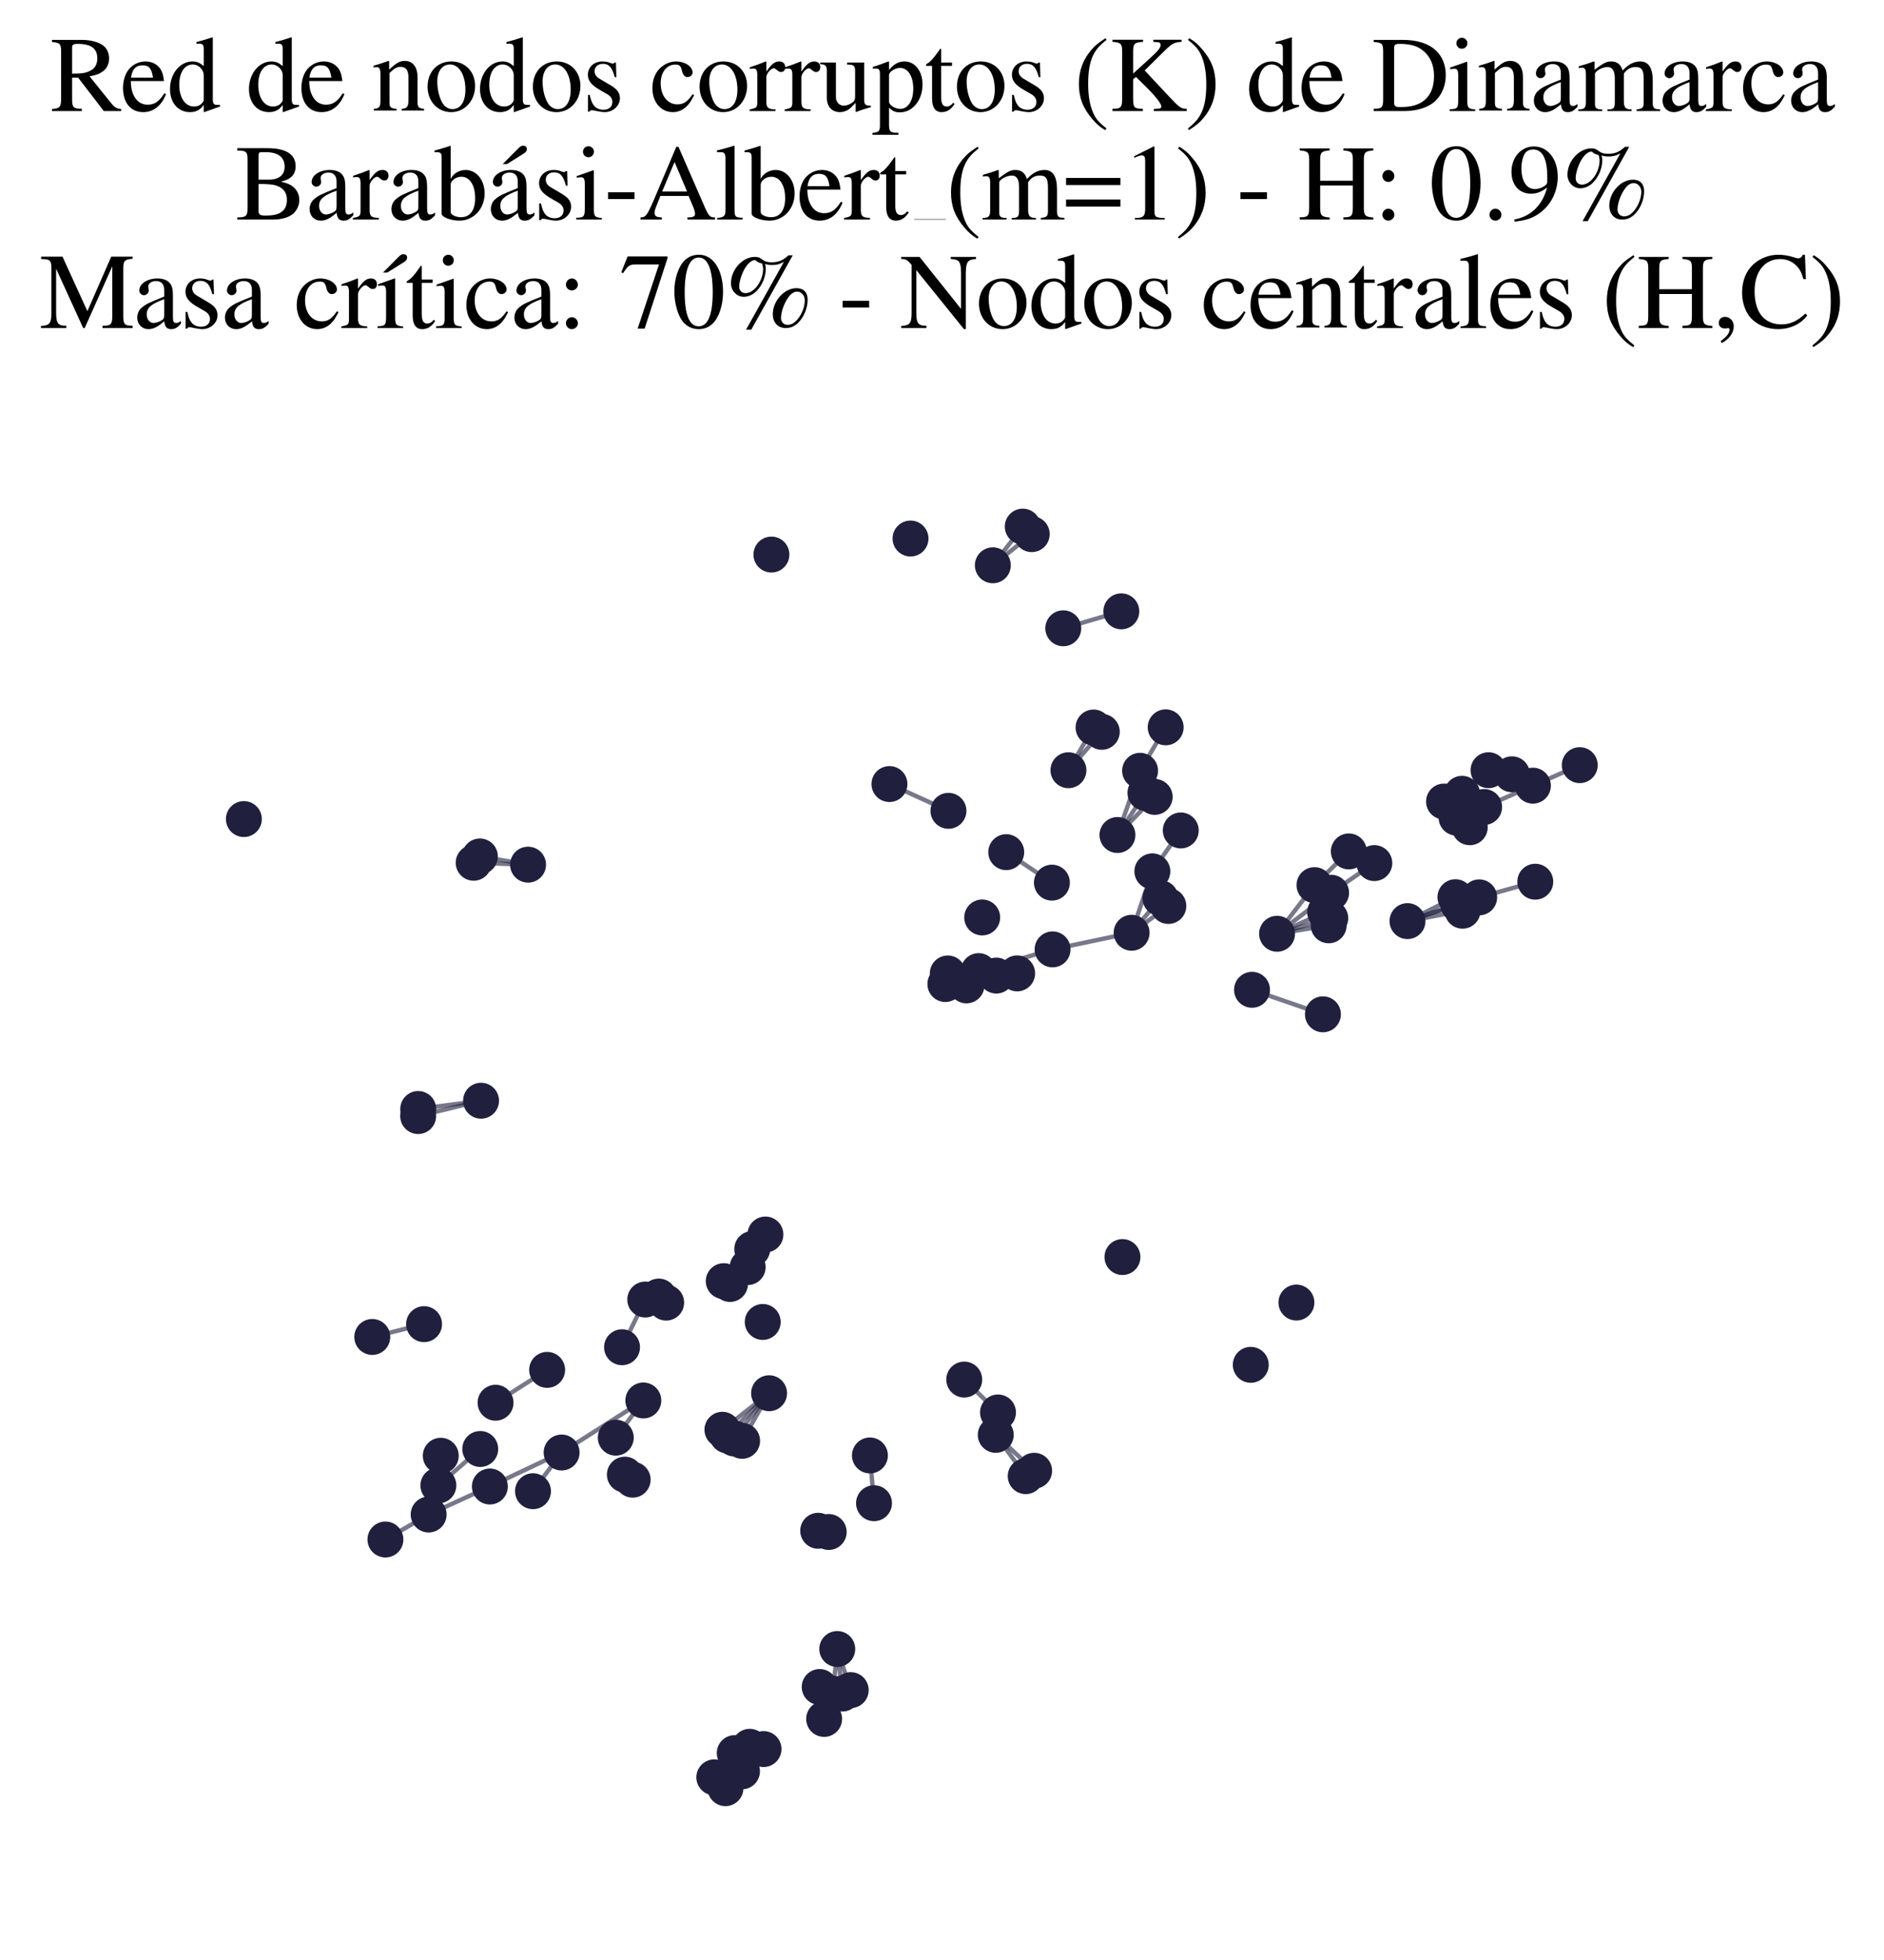 <?xml version="1.0" encoding="utf-8" standalone="no"?>
<!DOCTYPE svg PUBLIC "-//W3C//DTD SVG 1.1//EN"
  "http://www.w3.org/Graphics/SVG/1.1/DTD/svg11.dtd">
<svg xmlns:xlink="http://www.w3.org/1999/xlink" width="171.118pt" height="177.988pt" viewBox="0 0 171.118 177.988" xmlns="http://www.w3.org/2000/svg" version="1.1">
 <defs>
  <style type="text/css">*{stroke-linejoin: round; stroke-linecap: butt}</style>
 </defs>
 <g id="figure_1">
  <g id="patch_1">
   <path d="M 0 177.988 
L 171.118 177.988 
L 171.118 -0 
L 0 -0 
z
" style="fill: #ffffff"/>
  </g>
  <g id="axes_1">
   <g id="LineCollection_1">
    <path d="M 74.451 153.175 
L 74.854 156.074 
" clip-path="url(#pd4dfa888c6)" style="fill: none; stroke: #201f3d; stroke-opacity: 0.6; stroke-width: 0.4"/>
    <path d="M 102.782 84.692 
L 95.602 86.201 
" clip-path="url(#pd4dfa888c6)" style="fill: none; stroke: #201f3d; stroke-opacity: 0.6; stroke-width: 0.4"/>
    <path d="M 102.782 84.692 
L 104.665 79.117 
" clip-path="url(#pd4dfa888c6)" style="fill: none; stroke: #201f3d; stroke-opacity: 0.6; stroke-width: 0.4"/>
    <path d="M 102.782 84.692 
L 105.401 81.551 
" clip-path="url(#pd4dfa888c6)" style="fill: none; stroke: #201f3d; stroke-opacity: 0.6; stroke-width: 0.4"/>
    <path d="M 102.782 84.692 
L 106.118 82.26 
" clip-path="url(#pd4dfa888c6)" style="fill: none; stroke: #201f3d; stroke-opacity: 0.6; stroke-width: 0.4"/>
    <path d="M 66.068 130.333 
L 69.854 126.503 
" clip-path="url(#pd4dfa888c6)" style="fill: none; stroke: #201f3d; stroke-opacity: 0.6; stroke-width: 0.4"/>
    <path d="M 68.322 113.412 
L 66.303 116.581 
" clip-path="url(#pd4dfa888c6)" style="fill: none; stroke: #201f3d; stroke-opacity: 0.6; stroke-width: 0.4"/>
    <path d="M 68.322 113.412 
L 65.736 116.326 
" clip-path="url(#pd4dfa888c6)" style="fill: none; stroke: #201f3d; stroke-opacity: 0.6; stroke-width: 0.4"/>
    <path d="M 127.838 83.635 
L 132.839 82.69 
" clip-path="url(#pd4dfa888c6)" style="fill: none; stroke: #201f3d; stroke-opacity: 0.6; stroke-width: 0.4"/>
    <path d="M 127.838 83.635 
L 132.443 82.097 
" clip-path="url(#pd4dfa888c6)" style="fill: none; stroke: #201f3d; stroke-opacity: 0.6; stroke-width: 0.4"/>
    <path d="M 127.838 83.635 
L 134.35 81.478 
" clip-path="url(#pd4dfa888c6)" style="fill: none; stroke: #201f3d; stroke-opacity: 0.6; stroke-width: 0.4"/>
    <path d="M 127.838 83.635 
L 132.192 81.462 
" clip-path="url(#pd4dfa888c6)" style="fill: none; stroke: #201f3d; stroke-opacity: 0.6; stroke-width: 0.4"/>
    <path d="M 90.177 51.328 
L 93.71 48.498 
" clip-path="url(#pd4dfa888c6)" style="fill: none; stroke: #201f3d; stroke-opacity: 0.6; stroke-width: 0.4"/>
    <path d="M 90.177 51.328 
L 92.894 47.815 
" clip-path="url(#pd4dfa888c6)" style="fill: none; stroke: #201f3d; stroke-opacity: 0.6; stroke-width: 0.4"/>
    <path d="M 39.816 134.871 
L 43.619 131.563 
" clip-path="url(#pd4dfa888c6)" style="fill: none; stroke: #201f3d; stroke-opacity: 0.6; stroke-width: 0.4"/>
    <path d="M 43.693 99.943 
L 37.986 100.694 
" clip-path="url(#pd4dfa888c6)" style="fill: none; stroke: #201f3d; stroke-opacity: 0.6; stroke-width: 0.4"/>
    <path d="M 43.693 99.943 
L 37.98 101.335 
" clip-path="url(#pd4dfa888c6)" style="fill: none; stroke: #201f3d; stroke-opacity: 0.6; stroke-width: 0.4"/>
    <path d="M 79.384 136.487 
L 79.013 132.151 
" clip-path="url(#pd4dfa888c6)" style="fill: none; stroke: #201f3d; stroke-opacity: 0.6; stroke-width: 0.4"/>
    <path d="M 101.495 75.817 
L 103.551 69.985 
" clip-path="url(#pd4dfa888c6)" style="fill: none; stroke: #201f3d; stroke-opacity: 0.6; stroke-width: 0.4"/>
    <path d="M 101.495 75.817 
L 104.037 71.993 
" clip-path="url(#pd4dfa888c6)" style="fill: none; stroke: #201f3d; stroke-opacity: 0.6; stroke-width: 0.4"/>
    <path d="M 101.495 75.817 
L 104.877 72.356 
" clip-path="url(#pd4dfa888c6)" style="fill: none; stroke: #201f3d; stroke-opacity: 0.6; stroke-width: 0.4"/>
    <path d="M 113.718 89.871 
L 120.157 92.097 
" clip-path="url(#pd4dfa888c6)" style="fill: none; stroke: #201f3d; stroke-opacity: 0.6; stroke-width: 0.4"/>
    <path d="M 92.385 88.381 
L 90.493 88.58 
" clip-path="url(#pd4dfa888c6)" style="fill: none; stroke: #201f3d; stroke-opacity: 0.6; stroke-width: 0.4"/>
    <path d="M 80.786 71.19 
L 86.145 73.621 
" clip-path="url(#pd4dfa888c6)" style="fill: none; stroke: #201f3d; stroke-opacity: 0.6; stroke-width: 0.4"/>
    <path d="M 115.992 84.783 
L 120.823 83.368 
" clip-path="url(#pd4dfa888c6)" style="fill: none; stroke: #201f3d; stroke-opacity: 0.6; stroke-width: 0.4"/>
    <path d="M 115.992 84.783 
L 120.681 84.016 
" clip-path="url(#pd4dfa888c6)" style="fill: none; stroke: #201f3d; stroke-opacity: 0.6; stroke-width: 0.4"/>
    <path d="M 115.992 84.783 
L 119.39 80.366 
" clip-path="url(#pd4dfa888c6)" style="fill: none; stroke: #201f3d; stroke-opacity: 0.6; stroke-width: 0.4"/>
    <path d="M 115.992 84.783 
L 120.901 81.059 
" clip-path="url(#pd4dfa888c6)" style="fill: none; stroke: #201f3d; stroke-opacity: 0.6; stroke-width: 0.4"/>
    <path d="M 115.992 84.783 
L 120.358 82.823 
" clip-path="url(#pd4dfa888c6)" style="fill: none; stroke: #201f3d; stroke-opacity: 0.6; stroke-width: 0.4"/>
    <path d="M 69.521 112.09 
L 67.908 115.05 
" clip-path="url(#pd4dfa888c6)" style="fill: none; stroke: #201f3d; stroke-opacity: 0.6; stroke-width: 0.4"/>
    <path d="M 86.083 88.387 
L 88.891 88.174 
" clip-path="url(#pd4dfa888c6)" style="fill: none; stroke: #201f3d; stroke-opacity: 0.6; stroke-width: 0.4"/>
    <path d="M 95.602 86.201 
L 88.891 88.174 
" clip-path="url(#pd4dfa888c6)" style="fill: none; stroke: #201f3d; stroke-opacity: 0.6; stroke-width: 0.4"/>
    <path d="M 103.551 69.985 
L 105.875 66.04 
" clip-path="url(#pd4dfa888c6)" style="fill: none; stroke: #201f3d; stroke-opacity: 0.6; stroke-width: 0.4"/>
    <path d="M 104.665 79.117 
L 107.245 75.403 
" clip-path="url(#pd4dfa888c6)" style="fill: none; stroke: #201f3d; stroke-opacity: 0.6; stroke-width: 0.4"/>
    <path d="M 77.268 153.458 
L 76.046 149.726 
" clip-path="url(#pd4dfa888c6)" style="fill: none; stroke: #201f3d; stroke-opacity: 0.6; stroke-width: 0.4"/>
    <path d="M 90.645 128.248 
L 87.578 125.261 
" clip-path="url(#pd4dfa888c6)" style="fill: none; stroke: #201f3d; stroke-opacity: 0.6; stroke-width: 0.4"/>
    <path d="M 67.392 160.831 
L 68.095 158.604 
" clip-path="url(#pd4dfa888c6)" style="fill: none; stroke: #201f3d; stroke-opacity: 0.6; stroke-width: 0.4"/>
    <path d="M 95.542 80.142 
L 91.393 77.374 
" clip-path="url(#pd4dfa888c6)" style="fill: none; stroke: #201f3d; stroke-opacity: 0.6; stroke-width: 0.4"/>
    <path d="M 96.574 57.047 
L 101.847 55.508 
" clip-path="url(#pd4dfa888c6)" style="fill: none; stroke: #201f3d; stroke-opacity: 0.6; stroke-width: 0.4"/>
    <path d="M 97.044 69.935 
L 100.072 66.448 
" clip-path="url(#pd4dfa888c6)" style="fill: none; stroke: #201f3d; stroke-opacity: 0.6; stroke-width: 0.4"/>
    <path d="M 97.044 69.935 
L 99.324 66.056 
" clip-path="url(#pd4dfa888c6)" style="fill: none; stroke: #201f3d; stroke-opacity: 0.6; stroke-width: 0.4"/>
    <path d="M 75.65 153.792 
L 76.046 149.726 
" clip-path="url(#pd4dfa888c6)" style="fill: none; stroke: #201f3d; stroke-opacity: 0.6; stroke-width: 0.4"/>
    <path d="M 134.35 81.478 
L 139.444 80.056 
" clip-path="url(#pd4dfa888c6)" style="fill: none; stroke: #201f3d; stroke-opacity: 0.6; stroke-width: 0.4"/>
    <path d="M 93.162 134.03 
L 90.442 130.282 
" clip-path="url(#pd4dfa888c6)" style="fill: none; stroke: #201f3d; stroke-opacity: 0.6; stroke-width: 0.4"/>
    <path d="M 139.228 71.336 
L 134.8 73.273 
" clip-path="url(#pd4dfa888c6)" style="fill: none; stroke: #201f3d; stroke-opacity: 0.6; stroke-width: 0.4"/>
    <path d="M 139.228 71.336 
L 143.484 69.474 
" clip-path="url(#pd4dfa888c6)" style="fill: none; stroke: #201f3d; stroke-opacity: 0.6; stroke-width: 0.4"/>
    <path d="M 58.432 127.159 
L 51.009 131.885 
" clip-path="url(#pd4dfa888c6)" style="fill: none; stroke: #201f3d; stroke-opacity: 0.6; stroke-width: 0.4"/>
    <path d="M 58.432 127.159 
L 55.929 130.536 
" clip-path="url(#pd4dfa888c6)" style="fill: none; stroke: #201f3d; stroke-opacity: 0.6; stroke-width: 0.4"/>
    <path d="M 76.511 153.771 
L 76.046 149.726 
" clip-path="url(#pd4dfa888c6)" style="fill: none; stroke: #201f3d; stroke-opacity: 0.6; stroke-width: 0.4"/>
    <path d="M 58.606 117.996 
L 56.498 122.325 
" clip-path="url(#pd4dfa888c6)" style="fill: none; stroke: #201f3d; stroke-opacity: 0.6; stroke-width: 0.4"/>
    <path d="M 132.794 72.073 
L 135.199 69.933 
" clip-path="url(#pd4dfa888c6)" style="fill: none; stroke: #201f3d; stroke-opacity: 0.6; stroke-width: 0.4"/>
    <path d="M 64.879 161.378 
L 66.734 159.176 
" clip-path="url(#pd4dfa888c6)" style="fill: none; stroke: #201f3d; stroke-opacity: 0.6; stroke-width: 0.4"/>
    <path d="M 88.891 88.174 
L 85.864 89.348 
" clip-path="url(#pd4dfa888c6)" style="fill: none; stroke: #201f3d; stroke-opacity: 0.6; stroke-width: 0.4"/>
    <path d="M 88.891 88.174 
L 90.493 88.58 
" clip-path="url(#pd4dfa888c6)" style="fill: none; stroke: #201f3d; stroke-opacity: 0.6; stroke-width: 0.4"/>
    <path d="M 88.891 88.174 
L 87.782 89.47 
" clip-path="url(#pd4dfa888c6)" style="fill: none; stroke: #201f3d; stroke-opacity: 0.6; stroke-width: 0.4"/>
    <path d="M 51.009 131.885 
L 44.493 134.971 
" clip-path="url(#pd4dfa888c6)" style="fill: none; stroke: #201f3d; stroke-opacity: 0.6; stroke-width: 0.4"/>
    <path d="M 51.009 131.885 
L 48.41 135.398 
" clip-path="url(#pd4dfa888c6)" style="fill: none; stroke: #201f3d; stroke-opacity: 0.6; stroke-width: 0.4"/>
    <path d="M 47.963 78.508 
L 43.586 77.763 
" clip-path="url(#pd4dfa888c6)" style="fill: none; stroke: #201f3d; stroke-opacity: 0.6; stroke-width: 0.4"/>
    <path d="M 47.963 78.508 
L 43.022 78.336 
" clip-path="url(#pd4dfa888c6)" style="fill: none; stroke: #201f3d; stroke-opacity: 0.6; stroke-width: 0.4"/>
    <path d="M 44.493 134.971 
L 38.933 137.514 
" clip-path="url(#pd4dfa888c6)" style="fill: none; stroke: #201f3d; stroke-opacity: 0.6; stroke-width: 0.4"/>
    <path d="M 66.734 159.176 
L 65.891 162.361 
" clip-path="url(#pd4dfa888c6)" style="fill: none; stroke: #201f3d; stroke-opacity: 0.6; stroke-width: 0.4"/>
    <path d="M 119.39 80.366 
L 122.509 77.307 
" clip-path="url(#pd4dfa888c6)" style="fill: none; stroke: #201f3d; stroke-opacity: 0.6; stroke-width: 0.4"/>
    <path d="M 93.928 133.542 
L 90.442 130.282 
" clip-path="url(#pd4dfa888c6)" style="fill: none; stroke: #201f3d; stroke-opacity: 0.6; stroke-width: 0.4"/>
    <path d="M 120.901 81.059 
L 124.825 78.367 
" clip-path="url(#pd4dfa888c6)" style="fill: none; stroke: #201f3d; stroke-opacity: 0.6; stroke-width: 0.4"/>
    <path d="M 38.517 120.229 
L 33.812 121.392 
" clip-path="url(#pd4dfa888c6)" style="fill: none; stroke: #201f3d; stroke-opacity: 0.6; stroke-width: 0.4"/>
    <path d="M 38.933 137.514 
L 35.007 139.783 
" clip-path="url(#pd4dfa888c6)" style="fill: none; stroke: #201f3d; stroke-opacity: 0.6; stroke-width: 0.4"/>
    <path d="M 69.854 126.503 
L 66.687 130.608 
" clip-path="url(#pd4dfa888c6)" style="fill: none; stroke: #201f3d; stroke-opacity: 0.6; stroke-width: 0.4"/>
    <path d="M 69.854 126.503 
L 67.403 130.824 
" clip-path="url(#pd4dfa888c6)" style="fill: none; stroke: #201f3d; stroke-opacity: 0.6; stroke-width: 0.4"/>
    <path d="M 69.854 126.503 
L 65.615 129.818 
" clip-path="url(#pd4dfa888c6)" style="fill: none; stroke: #201f3d; stroke-opacity: 0.6; stroke-width: 0.4"/>
    <path d="M 49.695 124.381 
L 45.01 127.364 
" clip-path="url(#pd4dfa888c6)" style="fill: none; stroke: #201f3d; stroke-opacity: 0.6; stroke-width: 0.4"/>
   </g>
   <g id="PathCollection_1">
    <defs>
     <path id="m462c7d9ac4" d="M 0 1.581 
C 0.419 1.581 0.822 1.415 1.118 1.118 
C 1.415 0.822 1.581 0.419 1.581 0 
C 1.581 -0.419 1.415 -0.822 1.118 -1.118 
C 0.822 -1.415 0.419 -1.581 0 -1.581 
C -0.419 -1.581 -0.822 -1.415 -1.118 -1.118 
C -1.415 -0.822 -1.581 -0.419 -1.581 0 
C -1.581 0.419 -1.415 0.822 -1.118 1.118 
C -0.822 1.415 -0.419 1.581 0 1.581 
z
" style="stroke: #201f3d; stroke-width: 0.1"/>
    </defs>
    <g clip-path="url(#pd4dfa888c6)">
     <use xlink:href="#m462c7d9ac4" x="90.645" y="128.248" style="fill: #201f3d; stroke: #201f3d; stroke-width: 0.1"/>
     <use xlink:href="#m462c7d9ac4" x="48.41" y="135.398" style="fill: #201f3d; stroke: #201f3d; stroke-width: 0.1"/>
     <use xlink:href="#m462c7d9ac4" x="45.01" y="127.364" style="fill: #201f3d; stroke: #201f3d; stroke-width: 0.1"/>
     <use xlink:href="#m462c7d9ac4" x="74.451" y="153.175" style="fill: #201f3d; stroke: #201f3d; stroke-width: 0.1"/>
     <use xlink:href="#m462c7d9ac4" x="75.268" y="139.1" style="fill: #201f3d; stroke: #201f3d; stroke-width: 0.1"/>
     <use xlink:href="#m462c7d9ac4" x="66.068" y="130.333" style="fill: #201f3d; stroke: #201f3d; stroke-width: 0.1"/>
     <use xlink:href="#m462c7d9ac4" x="92.894" y="47.815" style="fill: #201f3d; stroke: #201f3d; stroke-width: 0.1"/>
     <use xlink:href="#m462c7d9ac4" x="137.325" y="70.303" style="fill: #201f3d; stroke: #201f3d; stroke-width: 0.1"/>
     <use xlink:href="#m462c7d9ac4" x="69.854" y="126.503" style="fill: #201f3d; stroke: #201f3d; stroke-width: 0.1"/>
     <use xlink:href="#m462c7d9ac4" x="74.854" y="156.074" style="fill: #201f3d; stroke: #201f3d; stroke-width: 0.1"/>
     <use xlink:href="#m462c7d9ac4" x="37.986" y="100.694" style="fill: #201f3d; stroke: #201f3d; stroke-width: 0.1"/>
     <use xlink:href="#m462c7d9ac4" x="91.393" y="77.374" style="fill: #201f3d; stroke: #201f3d; stroke-width: 0.1"/>
     <use xlink:href="#m462c7d9ac4" x="132.794" y="72.073" style="fill: #201f3d; stroke: #201f3d; stroke-width: 0.1"/>
     <use xlink:href="#m462c7d9ac4" x="67.403" y="130.824" style="fill: #201f3d; stroke: #201f3d; stroke-width: 0.1"/>
     <use xlink:href="#m462c7d9ac4" x="105.875" y="66.04" style="fill: #201f3d; stroke: #201f3d; stroke-width: 0.1"/>
     <use xlink:href="#m462c7d9ac4" x="60.506" y="118.274" style="fill: #201f3d; stroke: #201f3d; stroke-width: 0.1"/>
     <use xlink:href="#m462c7d9ac4" x="44.493" y="134.971" style="fill: #201f3d; stroke: #201f3d; stroke-width: 0.1"/>
     <use xlink:href="#m462c7d9ac4" x="68.322" y="113.412" style="fill: #201f3d; stroke: #201f3d; stroke-width: 0.1"/>
     <use xlink:href="#m462c7d9ac4" x="66.303" y="116.581" style="fill: #201f3d; stroke: #201f3d; stroke-width: 0.1"/>
     <use xlink:href="#m462c7d9ac4" x="101.495" y="75.817" style="fill: #201f3d; stroke: #201f3d; stroke-width: 0.1"/>
     <use xlink:href="#m462c7d9ac4" x="33.812" y="121.392" style="fill: #201f3d; stroke: #201f3d; stroke-width: 0.1"/>
     <use xlink:href="#m462c7d9ac4" x="70.066" y="50.353" style="fill: #201f3d; stroke: #201f3d; stroke-width: 0.1"/>
     <use xlink:href="#m462c7d9ac4" x="132.297" y="74.24" style="fill: #201f3d; stroke: #201f3d; stroke-width: 0.1"/>
     <use xlink:href="#m462c7d9ac4" x="43.693" y="99.943" style="fill: #201f3d; stroke: #201f3d; stroke-width: 0.1"/>
     <use xlink:href="#m462c7d9ac4" x="93.928" y="133.542" style="fill: #201f3d; stroke: #201f3d; stroke-width: 0.1"/>
     <use xlink:href="#m462c7d9ac4" x="65.891" y="162.361" style="fill: #201f3d; stroke: #201f3d; stroke-width: 0.1"/>
     <use xlink:href="#m462c7d9ac4" x="76.511" y="153.771" style="fill: #201f3d; stroke: #201f3d; stroke-width: 0.1"/>
     <use xlink:href="#m462c7d9ac4" x="69.349" y="158.81" style="fill: #201f3d; stroke: #201f3d; stroke-width: 0.1"/>
     <use xlink:href="#m462c7d9ac4" x="102.782" y="84.692" style="fill: #201f3d; stroke: #201f3d; stroke-width: 0.1"/>
     <use xlink:href="#m462c7d9ac4" x="101.949" y="114.137" style="fill: #201f3d; stroke: #201f3d; stroke-width: 0.1"/>
     <use xlink:href="#m462c7d9ac4" x="133.022" y="74.547" style="fill: #201f3d; stroke: #201f3d; stroke-width: 0.1"/>
     <use xlink:href="#m462c7d9ac4" x="119.39" y="80.366" style="fill: #201f3d; stroke: #201f3d; stroke-width: 0.1"/>
     <use xlink:href="#m462c7d9ac4" x="67.392" y="160.831" style="fill: #201f3d; stroke: #201f3d; stroke-width: 0.1"/>
     <use xlink:href="#m462c7d9ac4" x="51.009" y="131.885" style="fill: #201f3d; stroke: #201f3d; stroke-width: 0.1"/>
     <use xlink:href="#m462c7d9ac4" x="69.521" y="112.09" style="fill: #201f3d; stroke: #201f3d; stroke-width: 0.1"/>
     <use xlink:href="#m462c7d9ac4" x="65.615" y="129.818" style="fill: #201f3d; stroke: #201f3d; stroke-width: 0.1"/>
     <use xlink:href="#m462c7d9ac4" x="139.228" y="71.336" style="fill: #201f3d; stroke: #201f3d; stroke-width: 0.1"/>
     <use xlink:href="#m462c7d9ac4" x="76.046" y="149.726" style="fill: #201f3d; stroke: #201f3d; stroke-width: 0.1"/>
     <use xlink:href="#m462c7d9ac4" x="107.245" y="75.403" style="fill: #201f3d; stroke: #201f3d; stroke-width: 0.1"/>
     <use xlink:href="#m462c7d9ac4" x="131.817" y="72.746" style="fill: #201f3d; stroke: #201f3d; stroke-width: 0.1"/>
     <use xlink:href="#m462c7d9ac4" x="132.839" y="82.69" style="fill: #201f3d; stroke: #201f3d; stroke-width: 0.1"/>
     <use xlink:href="#m462c7d9ac4" x="120.823" y="83.368" style="fill: #201f3d; stroke: #201f3d; stroke-width: 0.1"/>
     <use xlink:href="#m462c7d9ac4" x="64.879" y="161.378" style="fill: #201f3d; stroke: #201f3d; stroke-width: 0.1"/>
     <use xlink:href="#m462c7d9ac4" x="105.401" y="81.551" style="fill: #201f3d; stroke: #201f3d; stroke-width: 0.1"/>
     <use xlink:href="#m462c7d9ac4" x="90.493" y="88.58" style="fill: #201f3d; stroke: #201f3d; stroke-width: 0.1"/>
     <use xlink:href="#m462c7d9ac4" x="139.444" y="80.056" style="fill: #201f3d; stroke: #201f3d; stroke-width: 0.1"/>
     <use xlink:href="#m462c7d9ac4" x="56.498" y="122.325" style="fill: #201f3d; stroke: #201f3d; stroke-width: 0.1"/>
     <use xlink:href="#m462c7d9ac4" x="79.013" y="132.151" style="fill: #201f3d; stroke: #201f3d; stroke-width: 0.1"/>
     <use xlink:href="#m462c7d9ac4" x="35.007" y="139.783" style="fill: #201f3d; stroke: #201f3d; stroke-width: 0.1"/>
     <use xlink:href="#m462c7d9ac4" x="104.037" y="71.993" style="fill: #201f3d; stroke: #201f3d; stroke-width: 0.1"/>
     <use xlink:href="#m462c7d9ac4" x="86.083" y="88.387" style="fill: #201f3d; stroke: #201f3d; stroke-width: 0.1"/>
     <use xlink:href="#m462c7d9ac4" x="106.118" y="82.26" style="fill: #201f3d; stroke: #201f3d; stroke-width: 0.1"/>
     <use xlink:href="#m462c7d9ac4" x="120.358" y="82.823" style="fill: #201f3d; stroke: #201f3d; stroke-width: 0.1"/>
     <use xlink:href="#m462c7d9ac4" x="132.192" y="81.462" style="fill: #201f3d; stroke: #201f3d; stroke-width: 0.1"/>
     <use xlink:href="#m462c7d9ac4" x="117.749" y="118.268" style="fill: #201f3d; stroke: #201f3d; stroke-width: 0.1"/>
     <use xlink:href="#m462c7d9ac4" x="75.65" y="153.792" style="fill: #201f3d; stroke: #201f3d; stroke-width: 0.1"/>
     <use xlink:href="#m462c7d9ac4" x="133.495" y="75.112" style="fill: #201f3d; stroke: #201f3d; stroke-width: 0.1"/>
     <use xlink:href="#m462c7d9ac4" x="80.786" y="71.19" style="fill: #201f3d; stroke: #201f3d; stroke-width: 0.1"/>
     <use xlink:href="#m462c7d9ac4" x="127.838" y="83.635" style="fill: #201f3d; stroke: #201f3d; stroke-width: 0.1"/>
     <use xlink:href="#m462c7d9ac4" x="43.586" y="77.763" style="fill: #201f3d; stroke: #201f3d; stroke-width: 0.1"/>
     <use xlink:href="#m462c7d9ac4" x="56.754" y="133.893" style="fill: #201f3d; stroke: #201f3d; stroke-width: 0.1"/>
     <use xlink:href="#m462c7d9ac4" x="97.044" y="69.935" style="fill: #201f3d; stroke: #201f3d; stroke-width: 0.1"/>
     <use xlink:href="#m462c7d9ac4" x="43.619" y="131.563" style="fill: #201f3d; stroke: #201f3d; stroke-width: 0.1"/>
     <use xlink:href="#m462c7d9ac4" x="115.992" y="84.783" style="fill: #201f3d; stroke: #201f3d; stroke-width: 0.1"/>
     <use xlink:href="#m462c7d9ac4" x="134.8" y="73.273" style="fill: #201f3d; stroke: #201f3d; stroke-width: 0.1"/>
     <use xlink:href="#m462c7d9ac4" x="74.314" y="138.99" style="fill: #201f3d; stroke: #201f3d; stroke-width: 0.1"/>
     <use xlink:href="#m462c7d9ac4" x="135.199" y="69.933" style="fill: #201f3d; stroke: #201f3d; stroke-width: 0.1"/>
     <use xlink:href="#m462c7d9ac4" x="82.7" y="48.897" style="fill: #201f3d; stroke: #201f3d; stroke-width: 0.1"/>
     <use xlink:href="#m462c7d9ac4" x="77.268" y="153.458" style="fill: #201f3d; stroke: #201f3d; stroke-width: 0.1"/>
     <use xlink:href="#m462c7d9ac4" x="59.834" y="117.723" style="fill: #201f3d; stroke: #201f3d; stroke-width: 0.1"/>
     <use xlink:href="#m462c7d9ac4" x="37.98" y="101.335" style="fill: #201f3d; stroke: #201f3d; stroke-width: 0.1"/>
     <use xlink:href="#m462c7d9ac4" x="104.877" y="72.356" style="fill: #201f3d; stroke: #201f3d; stroke-width: 0.1"/>
     <use xlink:href="#m462c7d9ac4" x="89.209" y="83.302" style="fill: #201f3d; stroke: #201f3d; stroke-width: 0.1"/>
     <use xlink:href="#m462c7d9ac4" x="101.847" y="55.508" style="fill: #201f3d; stroke: #201f3d; stroke-width: 0.1"/>
     <use xlink:href="#m462c7d9ac4" x="65.736" y="116.326" style="fill: #201f3d; stroke: #201f3d; stroke-width: 0.1"/>
     <use xlink:href="#m462c7d9ac4" x="104.665" y="79.117" style="fill: #201f3d; stroke: #201f3d; stroke-width: 0.1"/>
     <use xlink:href="#m462c7d9ac4" x="43.022" y="78.336" style="fill: #201f3d; stroke: #201f3d; stroke-width: 0.1"/>
     <use xlink:href="#m462c7d9ac4" x="85.864" y="89.348" style="fill: #201f3d; stroke: #201f3d; stroke-width: 0.1"/>
     <use xlink:href="#m462c7d9ac4" x="93.162" y="134.03" style="fill: #201f3d; stroke: #201f3d; stroke-width: 0.1"/>
     <use xlink:href="#m462c7d9ac4" x="49.695" y="124.381" style="fill: #201f3d; stroke: #201f3d; stroke-width: 0.1"/>
     <use xlink:href="#m462c7d9ac4" x="88.891" y="88.174" style="fill: #201f3d; stroke: #201f3d; stroke-width: 0.1"/>
     <use xlink:href="#m462c7d9ac4" x="113.604" y="123.923" style="fill: #201f3d; stroke: #201f3d; stroke-width: 0.1"/>
     <use xlink:href="#m462c7d9ac4" x="103.551" y="69.985" style="fill: #201f3d; stroke: #201f3d; stroke-width: 0.1"/>
     <use xlink:href="#m462c7d9ac4" x="57.464" y="134.351" style="fill: #201f3d; stroke: #201f3d; stroke-width: 0.1"/>
     <use xlink:href="#m462c7d9ac4" x="132.443" y="82.097" style="fill: #201f3d; stroke: #201f3d; stroke-width: 0.1"/>
     <use xlink:href="#m462c7d9ac4" x="120.901" y="81.059" style="fill: #201f3d; stroke: #201f3d; stroke-width: 0.1"/>
     <use xlink:href="#m462c7d9ac4" x="79.384" y="136.487" style="fill: #201f3d; stroke: #201f3d; stroke-width: 0.1"/>
     <use xlink:href="#m462c7d9ac4" x="90.177" y="51.328" style="fill: #201f3d; stroke: #201f3d; stroke-width: 0.1"/>
     <use xlink:href="#m462c7d9ac4" x="67.908" y="115.05" style="fill: #201f3d; stroke: #201f3d; stroke-width: 0.1"/>
     <use xlink:href="#m462c7d9ac4" x="124.825" y="78.367" style="fill: #201f3d; stroke: #201f3d; stroke-width: 0.1"/>
     <use xlink:href="#m462c7d9ac4" x="134.35" y="81.478" style="fill: #201f3d; stroke: #201f3d; stroke-width: 0.1"/>
     <use xlink:href="#m462c7d9ac4" x="99.324" y="66.056" style="fill: #201f3d; stroke: #201f3d; stroke-width: 0.1"/>
     <use xlink:href="#m462c7d9ac4" x="87.782" y="89.47" style="fill: #201f3d; stroke: #201f3d; stroke-width: 0.1"/>
     <use xlink:href="#m462c7d9ac4" x="95.542" y="80.142" style="fill: #201f3d; stroke: #201f3d; stroke-width: 0.1"/>
     <use xlink:href="#m462c7d9ac4" x="96.574" y="57.047" style="fill: #201f3d; stroke: #201f3d; stroke-width: 0.1"/>
     <use xlink:href="#m462c7d9ac4" x="66.734" y="159.176" style="fill: #201f3d; stroke: #201f3d; stroke-width: 0.1"/>
     <use xlink:href="#m462c7d9ac4" x="93.71" y="48.498" style="fill: #201f3d; stroke: #201f3d; stroke-width: 0.1"/>
     <use xlink:href="#m462c7d9ac4" x="87.578" y="125.261" style="fill: #201f3d; stroke: #201f3d; stroke-width: 0.1"/>
     <use xlink:href="#m462c7d9ac4" x="47.963" y="78.508" style="fill: #201f3d; stroke: #201f3d; stroke-width: 0.1"/>
     <use xlink:href="#m462c7d9ac4" x="69.277" y="120.03" style="fill: #201f3d; stroke: #201f3d; stroke-width: 0.1"/>
     <use xlink:href="#m462c7d9ac4" x="120.157" y="92.097" style="fill: #201f3d; stroke: #201f3d; stroke-width: 0.1"/>
     <use xlink:href="#m462c7d9ac4" x="100.072" y="66.448" style="fill: #201f3d; stroke: #201f3d; stroke-width: 0.1"/>
     <use xlink:href="#m462c7d9ac4" x="58.432" y="127.159" style="fill: #201f3d; stroke: #201f3d; stroke-width: 0.1"/>
     <use xlink:href="#m462c7d9ac4" x="38.933" y="137.514" style="fill: #201f3d; stroke: #201f3d; stroke-width: 0.1"/>
     <use xlink:href="#m462c7d9ac4" x="95.602" y="86.201" style="fill: #201f3d; stroke: #201f3d; stroke-width: 0.1"/>
     <use xlink:href="#m462c7d9ac4" x="39.816" y="134.871" style="fill: #201f3d; stroke: #201f3d; stroke-width: 0.1"/>
     <use xlink:href="#m462c7d9ac4" x="66.687" y="130.608" style="fill: #201f3d; stroke: #201f3d; stroke-width: 0.1"/>
     <use xlink:href="#m462c7d9ac4" x="22.15" y="74.369" style="fill: #201f3d; stroke: #201f3d; stroke-width: 0.1"/>
     <use xlink:href="#m462c7d9ac4" x="40.035" y="132.178" style="fill: #201f3d; stroke: #201f3d; stroke-width: 0.1"/>
     <use xlink:href="#m462c7d9ac4" x="55.929" y="130.536" style="fill: #201f3d; stroke: #201f3d; stroke-width: 0.1"/>
     <use xlink:href="#m462c7d9ac4" x="113.718" y="89.871" style="fill: #201f3d; stroke: #201f3d; stroke-width: 0.1"/>
     <use xlink:href="#m462c7d9ac4" x="143.484" y="69.474" style="fill: #201f3d; stroke: #201f3d; stroke-width: 0.1"/>
     <use xlink:href="#m462c7d9ac4" x="38.517" y="120.229" style="fill: #201f3d; stroke: #201f3d; stroke-width: 0.1"/>
     <use xlink:href="#m462c7d9ac4" x="58.606" y="117.996" style="fill: #201f3d; stroke: #201f3d; stroke-width: 0.1"/>
     <use xlink:href="#m462c7d9ac4" x="122.509" y="77.307" style="fill: #201f3d; stroke: #201f3d; stroke-width: 0.1"/>
     <use xlink:href="#m462c7d9ac4" x="131.156" y="72.777" style="fill: #201f3d; stroke: #201f3d; stroke-width: 0.1"/>
     <use xlink:href="#m462c7d9ac4" x="90.442" y="130.282" style="fill: #201f3d; stroke: #201f3d; stroke-width: 0.1"/>
     <use xlink:href="#m462c7d9ac4" x="68.095" y="158.604" style="fill: #201f3d; stroke: #201f3d; stroke-width: 0.1"/>
     <use xlink:href="#m462c7d9ac4" x="92.385" y="88.381" style="fill: #201f3d; stroke: #201f3d; stroke-width: 0.1"/>
     <use xlink:href="#m462c7d9ac4" x="120.681" y="84.016" style="fill: #201f3d; stroke: #201f3d; stroke-width: 0.1"/>
     <use xlink:href="#m462c7d9ac4" x="86.145" y="73.621" style="fill: #201f3d; stroke: #201f3d; stroke-width: 0.1"/>
    </g>
   </g>
   <g id="text_1">
    <!-- Red de nodos corruptos (K) de Dinamarca -->
    <g transform="translate(4.551 10.084) scale(0.096 -0.096)">
     <defs>
      <path id="NimbusRomNo9L-Regu-52" d="M 4218 121 
C 3974 140 3846 205 3661 424 
L 2342 2061 
C 2771 2143 2963 2219 3174 2388 
C 3379 2553 3501 2818 3501 3113 
C 3501 3385 3418 3618 3251 3801 
C 3008 4059 2477 4224 1875 4224 
L 109 4224 
L 109 4102 
C 589 4051 653 3981 653 3528 
L 653 765 
C 653 236 589 159 109 121 
L 109 0 
L 1882 0 
L 1882 134 
C 1389 134 1306 219 1306 692 
L 1306 1984 
L 1664 1984 
L 3187 0 
L 4218 0 
L 4218 121 
z
M 1306 3762 
C 1306 3937 1376 3987 1632 3987 
C 2432 3987 2803 3716 2803 3123 
C 2803 2807 2669 2542 2438 2423 
C 2144 2258 1920 2221 1306 2221 
L 1306 3762 
z
" transform="scale(0.016)"/>
      <path id="NimbusRomNo9L-Regu-65" d="M 2611 1053 
C 2304 564 2029 378 1619 378 
C 1254 378 979 564 794 930 
C 678 1174 634 1386 621 1779 
L 2592 1779 
C 2541 2193 2477 2377 2317 2581 
C 2125 2811 1830 2944 1498 2944 
C 1178 2944 877 2829 634 2611 
C 333 2349 160 1894 160 1370 
C 160 486 621 -64 1357 -64 
C 1965 -64 2445 315 2714 1008 
L 2611 1053 
z
M 634 1984 
C 704 2479 922 2714 1312 2714 
C 1702 2714 1856 2535 1939 1984 
L 634 1984 
z
" transform="scale(0.016)"/>
      <path id="NimbusRomNo9L-Regu-64" d="M 2202 -64 
L 3142 269 
L 3142 365 
C 3027 365 3014 365 2995 365 
C 2765 365 2714 435 2714 731 
L 2714 4364 
L 2682 4377 
C 2374 4268 2150 4204 1741 4096 
L 1741 3994 
C 1792 4000 1830 4000 1882 4000 
C 2118 4000 2176 3936 2176 3672 
L 2176 2669 
C 1933 2874 1760 2944 1504 2944 
C 768 2944 173 2221 173 1312 
C 173 493 653 -64 1357 -64 
C 1715 -64 1958 64 2176 365 
L 2176 -45 
L 2202 -64 
z
M 2176 653 
C 2176 608 2131 531 2067 461 
C 1952 333 1792 269 1606 269 
C 1075 269 723 781 723 1568 
C 723 2291 1037 2765 1523 2765 
C 1862 2765 2176 2464 2176 2125 
L 2176 653 
z
" transform="scale(0.016)"/>
      <path id="NimbusRomNo9L-Regu-6e" d="M 102 2579 
C 141 2598 205 2605 275 2605 
C 454 2605 512 2509 512 2195 
L 512 608 
C 512 243 442 154 115 128 
L 115 32 
L 1472 32 
L 1472 128 
C 1146 154 1050 230 1050 461 
L 1050 2259 
C 1357 2547 1498 2624 1709 2624 
C 2022 2624 2176 2426 2176 2003 
L 2176 666 
C 2176 262 2093 154 1773 128 
L 1773 32 
L 3104 32 
L 3104 128 
C 2790 160 2714 237 2714 550 
L 2714 2016 
C 2714 2618 2432 2976 1958 2976 
C 1664 2976 1466 2867 1030 2458 
L 1030 2963 
L 986 2976 
C 672 2861 454 2790 102 2688 
L 102 2579 
z
" transform="scale(0.016)"/>
      <path id="NimbusRomNo9L-Regu-6f" d="M 1600 2944 
C 768 2944 186 2330 186 1446 
C 186 582 781 -64 1587 -64 
C 2394 -64 3008 614 3008 1498 
C 3008 2336 2419 2944 1600 2944 
z
M 1517 2765 
C 2054 2765 2432 2150 2432 1274 
C 2432 550 2144 115 1664 115 
C 1414 115 1178 269 1043 525 
C 864 858 762 1306 762 1760 
C 762 2368 1062 2765 1517 2765 
z
" transform="scale(0.016)"/>
      <path id="NimbusRomNo9L-Regu-73" d="M 2016 2010 
L 1990 2880 
L 1920 2880 
L 1907 2867 
C 1850 2822 1843 2816 1818 2816 
C 1779 2816 1715 2829 1645 2861 
C 1504 2915 1363 2944 1197 2944 
C 691 2944 326 2616 326 2154 
C 326 1796 531 1539 1075 1231 
L 1446 1020 
C 1670 892 1779 737 1779 539 
C 1779 256 1574 77 1248 77 
C 1030 77 832 159 710 298 
C 576 455 518 600 435 960 
L 333 960 
L 333 -39 
L 416 -39 
C 461 33 486 48 563 48 
C 621 48 710 35 858 -2 
C 1037 -39 1210 -64 1325 -64 
C 1818 -64 2227 308 2227 757 
C 2227 1077 2074 1289 1690 1520 
L 998 1930 
C 819 2033 723 2194 723 2367 
C 723 2624 922 2803 1216 2803 
C 1581 2803 1773 2583 1920 2010 
L 2016 2010 
z
" transform="scale(0.016)"/>
      <path id="NimbusRomNo9L-Regu-63" d="M 2547 998 
C 2240 550 2010 397 1645 397 
C 1062 397 653 909 653 1645 
C 653 2304 1005 2758 1523 2758 
C 1754 2758 1837 2688 1901 2451 
L 1939 2310 
C 1990 2131 2106 2016 2240 2016 
C 2406 2016 2547 2138 2547 2285 
C 2547 2643 2099 2944 1562 2944 
C 1248 2944 922 2816 659 2586 
C 339 2304 160 1869 160 1363 
C 160 531 666 -64 1376 -64 
C 1664 -64 1920 38 2150 237 
C 2323 390 2445 563 2637 941 
L 2547 998 
z
" transform="scale(0.016)"/>
      <path id="NimbusRomNo9L-Regu-72" d="M 45 2496 
C 134 2515 192 2522 269 2522 
C 429 2522 486 2419 486 2138 
L 486 538 
C 486 218 442 173 32 96 
L 32 0 
L 1568 0 
L 1568 102 
C 1133 102 1024 199 1024 565 
L 1024 2013 
C 1024 2219 1299 2541 1472 2541 
C 1510 2541 1568 2509 1638 2445 
C 1741 2355 1811 2317 1894 2317 
C 2048 2317 2144 2426 2144 2605 
C 2144 2816 2010 2944 1792 2944 
C 1523 2944 1338 2797 1024 2343 
L 1024 2931 
L 992 2944 
C 653 2803 422 2721 45 2599 
L 45 2496 
z
" transform="scale(0.016)"/>
      <path id="NimbusRomNo9L-Regu-75" d="M 3066 320 
L 3034 320 
C 2739 320 2669 390 2669 685 
L 2669 2880 
L 1658 2880 
L 1658 2758 
C 2054 2758 2131 2694 2131 2375 
L 2131 875 
C 2131 697 2099 607 2010 537 
C 1837 397 1638 320 1446 320 
C 1197 320 992 537 992 805 
L 992 2880 
L 58 2880 
L 58 2778 
C 365 2778 454 2682 454 2387 
L 454 770 
C 454 263 762 -64 1229 -64 
C 1466 -64 1715 38 1888 211 
L 2163 486 
L 2163 -45 
L 2189 -58 
C 2509 70 2739 141 3066 230 
L 3066 320 
z
" transform="scale(0.016)"/>
      <path id="NimbusRomNo9L-Regu-70" d="M 58 2516 
C 115 2522 160 2522 218 2522 
C 435 2522 480 2458 480 2155 
L 480 -855 
C 480 -1189 410 -1261 32 -1299 
L 32 -1408 
L 1581 -1408 
L 1581 -1293 
C 1101 -1293 1018 -1222 1018 -816 
L 1018 199 
C 1242 -13 1395 -77 1664 -77 
C 2419 -77 3008 643 3008 1575 
C 3008 2372 2560 2944 1939 2944 
C 1581 2944 1299 2784 1018 2438 
L 1018 2931 
L 979 2944 
C 634 2810 410 2726 58 2618 
L 58 2516 
z
M 1018 2136 
C 1018 2329 1376 2560 1670 2560 
C 2144 2560 2458 2071 2458 1324 
C 2458 611 2144 128 1683 128 
C 1382 128 1018 359 1018 552 
L 1018 2136 
z
" transform="scale(0.016)"/>
      <path id="NimbusRomNo9L-Regu-74" d="M 1632 2880 
L 986 2880 
L 986 3622 
C 986 3686 979 3706 941 3706 
C 896 3648 858 3590 813 3526 
C 570 3174 294 2867 192 2841 
C 122 2794 83 2748 83 2715 
C 83 2695 90 2682 109 2682 
L 448 2682 
L 448 751 
C 448 212 640 -64 1018 -64 
C 1331 -64 1574 90 1786 423 
L 1702 493 
C 1568 333 1459 269 1318 269 
C 1082 269 986 443 986 847 
L 986 2682 
L 1632 2682 
L 1632 2880 
z
" transform="scale(0.016)"/>
      <path id="NimbusRomNo9L-Regu-28" d="M 1888 4326 
C 1414 4019 1222 3853 986 3558 
C 531 3002 307 2362 307 1613 
C 307 800 544 173 1107 -480 
C 1370 -787 1536 -928 1869 -1133 
L 1946 -1030 
C 1434 -627 1254 -403 1082 77 
C 928 506 858 992 858 1632 
C 858 2304 941 2829 1114 3226 
C 1293 3622 1485 3853 1946 4224 
L 1888 4326 
z
" transform="scale(0.016)"/>
      <path id="NimbusRomNo9L-Regu-4b" d="M 2643 4109 
C 2720 4096 2784 4096 2810 4096 
C 3002 4096 3078 4045 3078 3917 
C 3078 3775 2931 3583 2579 3257 
L 1446 2224 
L 1446 3534 
C 1446 4000 1517 4071 2035 4109 
L 2035 4231 
L 218 4231 
L 218 4109 
C 717 4071 794 3988 794 3531 
L 794 750 
C 794 217 723 134 218 134 
L 218 0 
L 2022 0 
L 2022 134 
C 1523 134 1446 211 1446 683 
L 1446 1891 
L 1613 2026 
L 2291 1355 
C 2778 876 3123 422 3123 269 
C 3123 179 3034 134 2854 134 
C 2822 134 2752 134 2675 121 
L 2675 0 
L 4627 0 
L 4627 134 
C 4294 134 4205 198 3622 816 
L 2131 2409 
L 3347 3611 
C 3782 4026 3885 4077 4320 4109 
L 4320 4231 
L 2643 4231 
L 2643 4109 
z
" transform="scale(0.016)"/>
      <path id="NimbusRomNo9L-Regu-29" d="M 243 -1133 
C 717 -826 909 -659 1146 -365 
C 1600 192 1824 832 1824 1581 
C 1824 2400 1587 3021 1024 3674 
C 762 3981 595 4122 262 4326 
L 186 4224 
C 698 3821 870 3597 1050 3117 
C 1203 2688 1274 2202 1274 1562 
C 1274 896 1190 365 1018 -26 
C 838 -429 646 -659 186 -1030 
L 243 -1133 
z
" transform="scale(0.016)"/>
      <path id="NimbusRomNo9L-Regu-44" d="M 666 679 
C 666 217 589 134 102 134 
L 102 0 
L 1920 0 
C 2662 0 3334 210 3731 568 
C 4147 944 4384 1512 4384 2131 
C 4384 2706 4192 3203 3840 3554 
C 3405 3994 2707 4224 1830 4224 
L 102 4224 
L 102 4102 
C 608 4057 666 4000 666 3525 
L 666 679 
z
M 1318 3738 
C 1318 3936 1389 3987 1651 3987 
C 2202 3987 2618 3885 2925 3668 
C 3424 3323 3686 2775 3686 2087 
C 3686 1334 3424 798 2906 498 
C 2579 314 2208 237 1651 237 
C 1395 237 1318 294 1318 498 
L 1318 3738 
z
" transform="scale(0.016)"/>
      <path id="NimbusRomNo9L-Regu-69" d="M 1120 2929 
L 128 2579 
L 128 2484 
L 179 2490 
C 256 2502 339 2509 397 2509 
C 550 2509 608 2406 608 2125 
L 608 640 
C 608 179 544 109 102 109 
L 102 0 
L 1619 0 
L 1619 96 
C 1197 128 1146 191 1146 650 
L 1146 2910 
L 1120 2929 
z
M 819 4352 
C 646 4352 499 4205 499 4026 
C 499 3847 640 3699 819 3699 
C 1005 3699 1152 3840 1152 4026 
C 1152 4205 1005 4352 819 4352 
z
" transform="scale(0.016)"/>
      <path id="NimbusRomNo9L-Regu-61" d="M 2829 423 
C 2720 333 2643 301 2547 301 
C 2400 301 2355 390 2355 672 
L 2355 1920 
C 2355 2253 2323 2438 2227 2592 
C 2086 2822 1811 2944 1434 2944 
C 832 2944 358 2630 358 2227 
C 358 2080 486 1952 634 1952 
C 787 1952 922 2080 922 2221 
C 922 2246 915 2278 909 2323 
C 896 2381 890 2432 890 2477 
C 890 2650 1094 2790 1350 2790 
C 1664 2790 1837 2605 1837 2259 
L 1837 1869 
C 851 1472 742 1421 467 1178 
C 326 1050 237 832 237 621 
C 237 218 518 -64 909 -64 
C 1190 -64 1453 70 1843 403 
C 1875 70 1990 -64 2253 -64 
C 2470 -64 2605 13 2829 256 
L 2829 423 
z
M 1837 783 
C 1837 584 1805 526 1670 449 
C 1517 359 1338 301 1203 301 
C 979 301 800 520 800 796 
L 800 822 
C 800 1201 1062 1433 1837 1715 
L 1837 783 
z
" transform="scale(0.016)"/>
      <path id="NimbusRomNo9L-Regu-6d" d="M 122 2547 
C 205 2566 256 2573 326 2573 
C 493 2573 550 2470 550 2162 
L 550 539 
C 550 192 461 96 102 96 
L 102 0 
L 1523 0 
L 1523 96 
C 1184 96 1088 166 1088 418 
L 1088 2234 
C 1088 2246 1139 2310 1184 2355 
C 1344 2502 1619 2611 1843 2611 
C 2125 2611 2266 2385 2266 1932 
L 2266 528 
C 2266 167 2195 96 1830 96 
L 1830 0 
L 3264 0 
L 3264 96 
C 2899 96 2803 205 2803 603 
L 2803 2221 
C 2995 2496 3206 2611 3501 2611 
C 3866 2611 3981 2438 3981 1907 
L 3981 557 
C 3981 192 3930 141 3558 96 
L 3558 0 
L 4960 0 
L 4960 96 
L 4794 115 
C 4602 115 4518 230 4518 480 
L 4518 1802 
C 4518 2559 4269 2944 3776 2944 
C 3405 2944 3078 2778 2733 2407 
C 2618 2771 2400 2944 2054 2944 
C 1773 2944 1594 2854 1062 2451 
L 1062 2931 
L 1018 2944 
C 691 2822 474 2752 122 2656 
L 122 2547 
z
" transform="scale(0.016)"/>
     </defs>
     <use xlink:href="#NimbusRomNo9L-Regu-52" transform="scale(0.996)"/>
     <use xlink:href="#NimbusRomNo9L-Regu-65" transform="translate(66.45 0) scale(0.996)"/>
     <use xlink:href="#NimbusRomNo9L-Regu-64" transform="translate(110.684 0) scale(0.996)"/>
     <use xlink:href="#NimbusRomNo9L-Regu-64" transform="translate(185.403 0) scale(0.996)"/>
     <use xlink:href="#NimbusRomNo9L-Regu-65" transform="translate(235.217 0) scale(0.996)"/>
     <use xlink:href="#NimbusRomNo9L-Regu-6e" transform="translate(304.357 0) scale(0.996)"/>
     <use xlink:href="#NimbusRomNo9L-Regu-6f" transform="translate(354.17 0) scale(0.996)"/>
     <use xlink:href="#NimbusRomNo9L-Regu-64" transform="translate(403.983 0) scale(0.996)"/>
     <use xlink:href="#NimbusRomNo9L-Regu-6f" transform="translate(453.796 0) scale(0.996)"/>
     <use xlink:href="#NimbusRomNo9L-Regu-73" transform="translate(503.61 0) scale(0.996)"/>
     <use xlink:href="#NimbusRomNo9L-Regu-63" transform="translate(567.27 0) scale(0.996)"/>
     <use xlink:href="#NimbusRomNo9L-Regu-6f" transform="translate(611.503 0) scale(0.996)"/>
     <use xlink:href="#NimbusRomNo9L-Regu-72" transform="translate(661.317 0) scale(0.996)"/>
     <use xlink:href="#NimbusRomNo9L-Regu-72" transform="translate(694.492 0) scale(0.996)"/>
     <use xlink:href="#NimbusRomNo9L-Regu-75" transform="translate(727.667 0) scale(0.996)"/>
     <use xlink:href="#NimbusRomNo9L-Regu-70" transform="translate(777.48 0) scale(0.996)"/>
     <use xlink:href="#NimbusRomNo9L-Regu-74" transform="translate(827.294 0) scale(0.996)"/>
     <use xlink:href="#NimbusRomNo9L-Regu-6f" transform="translate(854.989 0) scale(0.996)"/>
     <use xlink:href="#NimbusRomNo9L-Regu-73" transform="translate(904.802 0) scale(0.996)"/>
     <use xlink:href="#NimbusRomNo9L-Regu-28" transform="translate(968.462 0) scale(0.996)"/>
     <use xlink:href="#NimbusRomNo9L-Regu-4b" transform="translate(1001.637 0) scale(0.996)"/>
     <use xlink:href="#NimbusRomNo9L-Regu-29" transform="translate(1073.567 0) scale(0.996)"/>
     <use xlink:href="#NimbusRomNo9L-Regu-64" transform="translate(1131.649 0) scale(0.996)"/>
     <use xlink:href="#NimbusRomNo9L-Regu-65" transform="translate(1181.462 0) scale(0.996)"/>
     <use xlink:href="#NimbusRomNo9L-Regu-44" transform="translate(1250.603 0) scale(0.996)"/>
     <use xlink:href="#NimbusRomNo9L-Regu-69" transform="translate(1322.533 0) scale(0.996)"/>
     <use xlink:href="#NimbusRomNo9L-Regu-6e" transform="translate(1350.228 0) scale(0.996)"/>
     <use xlink:href="#NimbusRomNo9L-Regu-61" transform="translate(1400.041 0) scale(0.996)"/>
     <use xlink:href="#NimbusRomNo9L-Regu-6d" transform="translate(1444.275 0) scale(0.996)"/>
     <use xlink:href="#NimbusRomNo9L-Regu-61" transform="translate(1521.783 0) scale(0.996)"/>
     <use xlink:href="#NimbusRomNo9L-Regu-72" transform="translate(1566.016 0) scale(0.996)"/>
     <use xlink:href="#NimbusRomNo9L-Regu-63" transform="translate(1599.192 0) scale(0.996)"/>
     <use xlink:href="#NimbusRomNo9L-Regu-61" transform="translate(1643.425 0) scale(0.996)"/>
    </g>
    <!-- Barabási-Albert_(m=1) - H: 0.9\%  -->
    <g transform="translate(21.379 19.936) scale(0.096 -0.096)">
     <defs>
      <path id="NimbusRomNo9L-Regu-42" d="M 109 4237 
L 109 4096 
C 646 4096 723 4026 723 3548 
L 723 689 
C 723 212 640 128 109 128 
L 109 0 
L 2246 0 
C 2746 0 3200 136 3437 356 
C 3667 564 3795 855 3795 1165 
C 3795 1451 3680 1710 3482 1897 
C 3290 2072 3117 2150 2701 2253 
C 3034 2335 3168 2398 3322 2531 
C 3482 2671 3578 2903 3578 3163 
C 3578 3871 3008 4237 1901 4237 
L 109 4237 
z
M 1376 2112 
C 1997 2112 2291 2080 2522 1982 
C 2886 1827 3059 1568 3059 1159 
C 3059 809 2925 555 2669 406 
C 2464 290 2202 238 1779 238 
C 1466 238 1376 296 1376 504 
L 1376 2112 
z
M 1376 2368 
L 1376 3812 
C 1376 3944 1421 4001 1517 4001 
L 1798 4001 
C 2534 4001 2925 3699 2925 3137 
C 2925 2646 2586 2368 1984 2368 
L 1376 2368 
z
" transform="scale(0.016)"/>
      <path id="NimbusRomNo9L-Regu-62" d="M 979 4364 
L 947 4377 
C 678 4281 506 4230 205 4147 
L 19 4096 
L 19 3994 
C 58 4000 83 4000 128 4000 
C 384 4000 442 3942 442 3673 
L 442 347 
C 442 147 986 -64 1498 -64 
C 2342 -64 2995 640 2995 1555 
C 2995 2342 2509 2944 1869 2944 
C 1478 2944 1107 2714 979 2400 
L 979 4364 
z
M 979 2061 
C 979 2310 1280 2541 1613 2541 
C 2112 2541 2432 2042 2432 1261 
C 2432 550 2125 141 1600 141 
C 1267 141 979 288 979 448 
L 979 2061 
z
" transform="scale(0.016)"/>
      <path id="NimbusRomNo9L-Regu-b4" d="M 851 3264 
L 1837 3882 
C 1971 3964 2029 4047 2029 4148 
C 2029 4275 1946 4352 1805 4352 
C 1709 4352 1651 4320 1536 4206 
L 595 3264 
L 851 3264 
z
" transform="scale(0.016)"/>
      <path id="NimbusRomNo9L-Regu-2d" d="M 250 1619 
L 250 1216 
L 1824 1216 
L 1824 1619 
L 250 1619 
z
" transform="scale(0.016)"/>
      <path id="NimbusRomNo9L-Regu-41" d="M 4518 128 
C 4230 128 4166 192 3942 667 
L 2349 4320 
L 2221 4320 
L 890 1168 
C 480 231 403 128 96 128 
L 96 0 
L 1363 0 
L 1363 128 
C 1056 128 928 212 928 393 
C 928 470 947 560 979 645 
L 1274 1401 
L 2950 1401 
L 3213 778 
C 3290 602 3334 434 3334 342 
C 3334 180 3226 128 2886 128 
L 2886 0 
L 4518 0 
L 4518 128 
z
M 1382 1664 
L 2118 3416 
L 2861 1664 
L 1382 1664 
z
" transform="scale(0.016)"/>
      <path id="NimbusRomNo9L-Regu-6c" d="M 122 4000 
L 160 4000 
C 230 4000 307 4000 358 4000 
C 563 4000 627 3910 627 3610 
L 627 557 
C 627 211 538 128 134 96 
L 134 0 
L 1645 0 
L 1645 109 
C 1242 109 1165 173 1165 528 
L 1165 4371 
L 1139 4384 
C 806 4275 563 4211 122 4103 
L 122 4000 
z
" transform="scale(0.016)"/>
      <path id="NimbusRomNo9L-Regu-3d" d="M 3418 2470 
L 192 2470 
L 192 2048 
L 3418 2048 
L 3418 2470 
z
M 3418 1190 
L 192 1190 
L 192 768 
L 3418 768 
L 3418 1190 
z
" transform="scale(0.016)"/>
      <path id="NimbusRomNo9L-Regu-31" d="M 1862 4339 
L 710 3757 
L 710 3667 
C 787 3699 858 3725 883 3738 
C 998 3783 1107 3808 1171 3808 
C 1306 3808 1363 3711 1363 3505 
L 1363 592 
C 1363 379 1312 232 1210 173 
C 1114 116 1024 96 755 96 
L 755 0 
L 2522 0 
L 2522 96 
C 2016 96 1914 160 1914 470 
L 1914 4327 
L 1862 4339 
z
" transform="scale(0.016)"/>
      <path id="NimbusRomNo9L-Regu-48" d="M 1338 2304 
L 1338 3533 
C 1338 3990 1408 4059 1901 4104 
L 1901 4224 
L 122 4224 
L 122 4104 
C 614 4059 685 3989 685 3527 
L 685 749 
C 685 210 621 134 122 134 
L 122 0 
L 1901 0 
L 1901 121 
C 1421 159 1338 242 1338 699 
L 1338 2022 
L 3277 2022 
L 3277 757 
C 3277 211 3213 134 2714 134 
L 2714 0 
L 4493 0 
L 4493 121 
C 4013 159 3930 242 3930 696 
L 3930 3529 
C 3930 3989 4000 4059 4493 4104 
L 4493 4224 
L 2714 4224 
L 2714 4104 
C 3206 4059 3277 3990 3277 3533 
L 3277 2304 
L 1338 2304 
z
" transform="scale(0.016)"/>
      <path id="NimbusRomNo9L-Regu-3a" d="M 870 2944 
C 678 2944 518 2777 518 2579 
C 518 2393 678 2233 864 2233 
C 1062 2233 1229 2393 1229 2579 
C 1229 2777 1062 2944 870 2944 
z
M 870 646 
C 678 646 518 480 518 281 
C 518 96 678 -64 864 -64 
C 1062 -64 1229 96 1229 281 
C 1229 480 1062 646 870 646 
z
" transform="scale(0.016)"/>
      <path id="NimbusRomNo9L-Regu-30" d="M 1626 4352 
C 1274 4352 1005 4244 768 4020 
C 397 3661 154 2925 154 2176 
C 154 1479 365 730 666 372 
C 902 90 1229 -64 1600 -64 
C 1926 -64 2202 45 2432 269 
C 2803 621 3046 1364 3046 2138 
C 3046 3450 2464 4352 1626 4352 
z
M 1606 4186 
C 2144 4186 2432 3463 2432 2125 
C 2432 788 2150 103 1600 103 
C 1050 103 768 788 768 2119 
C 768 3476 1056 4186 1606 4186 
z
" transform="scale(0.016)"/>
      <path id="NimbusRomNo9L-Regu-2e" d="M 800 646 
C 608 646 448 480 448 281 
C 448 96 608 -64 794 -64 
C 992 -64 1158 96 1158 281 
C 1158 480 992 646 800 646 
z
" transform="scale(0.016)"/>
      <path id="NimbusRomNo9L-Regu-39" d="M 378 -123 
C 1094 -40 1446 82 1882 396 
C 2547 882 2938 1676 2938 2539 
C 2938 3593 2349 4339 1523 4339 
C 762 4339 192 3694 192 2832 
C 192 2053 653 1536 1344 1536 
C 1696 1536 1965 1638 2304 1900 
C 2042 856 1331 172 358 5 
L 378 -123 
z
M 2317 2290 
C 2317 2162 2291 2104 2221 2047 
C 2042 1894 1805 1811 1574 1811 
C 1088 1811 781 2290 781 3050 
C 781 3413 883 3796 1018 3963 
C 1126 4090 1286 4160 1472 4160 
C 2029 4160 2317 3611 2317 2539 
L 2317 2290 
z
" transform="scale(0.016)"/>
      <path id="NimbusRomNo9L-Regu-25" d="M 4282 2368 
C 3558 2368 2874 1622 2874 824 
C 2874 325 3181 0 3642 0 
C 3930 0 4166 102 4390 325 
C 4730 670 4941 1187 4941 1686 
C 4941 2120 4698 2368 4282 2368 
z
M 4326 2164 
C 4570 2164 4774 1934 4774 1654 
C 4774 1290 4614 856 4371 556 
C 4166 301 3981 192 3750 192 
C 3520 192 3360 357 3360 601 
C 3360 939 3539 1462 3776 1793 
C 3949 2048 4128 2164 4326 2164 
z
M 4058 4320 
L 3808 4320 
C 3462 4008 3206 3904 2810 3904 
C 2554 3904 2406 3946 2253 4064 
C 2086 4194 2003 4224 1805 4224 
C 1075 4224 390 3468 390 2662 
C 390 2217 730 1856 1146 1856 
C 1421 1856 1709 1984 1920 2209 
C 2253 2549 2458 3056 2458 3526 
C 2458 3615 2445 3693 2413 3808 
C 2528 3763 2643 3744 2829 3744 
C 3110 3744 3277 3788 3533 3931 
L 1286 -96 
L 1594 -96 
L 4058 4320 
z
M 2240 3829 
C 2278 3702 2298 3607 2298 3518 
C 2298 2802 1773 2073 1254 2073 
C 1030 2073 877 2231 877 2460 
C 877 2726 1005 3157 1178 3474 
C 1363 3816 1606 4032 1805 4032 
C 1837 4032 1850 4025 1888 3993 
C 1978 3911 2054 3879 2240 3829 
z
" transform="scale(0.016)"/>
     </defs>
     <use xlink:href="#NimbusRomNo9L-Regu-42" transform="scale(0.996)"/>
     <use xlink:href="#NimbusRomNo9L-Regu-61" transform="translate(66.45 0) scale(0.996)"/>
     <use xlink:href="#NimbusRomNo9L-Regu-72" transform="translate(110.684 0) scale(0.996)"/>
     <use xlink:href="#NimbusRomNo9L-Regu-61" transform="translate(143.859 0) scale(0.996)"/>
     <use xlink:href="#NimbusRomNo9L-Regu-62" transform="translate(188.092 0) scale(0.996)"/>
     <use xlink:href="#NimbusRomNo9L-Regu-b4" transform="translate(243.435 0.498) scale(0.996)"/>
     <use xlink:href="#NimbusRomNo9L-Regu-61" transform="translate(237.906 0) scale(0.996)"/>
     <use xlink:href="#NimbusRomNo9L-Regu-73" transform="translate(282.139 0) scale(0.996)"/>
     <use xlink:href="#NimbusRomNo9L-Regu-69" transform="translate(320.893 0) scale(0.996)"/>
     <use xlink:href="#NimbusRomNo9L-Regu-2d" transform="translate(348.588 0) scale(0.996)"/>
     <use xlink:href="#NimbusRomNo9L-Regu-41" transform="translate(381.763 0) scale(0.996)"/>
     <use xlink:href="#NimbusRomNo9L-Regu-6c" transform="translate(453.693 0) scale(0.996)"/>
     <use xlink:href="#NimbusRomNo9L-Regu-62" transform="translate(481.388 0) scale(0.996)"/>
     <use xlink:href="#NimbusRomNo9L-Regu-65" transform="translate(531.202 0) scale(0.996)"/>
     <use xlink:href="#NimbusRomNo9L-Regu-72" transform="translate(575.435 0) scale(0.996)"/>
     <use xlink:href="#NimbusRomNo9L-Regu-74" transform="translate(608.61 0) scale(0.996)"/>
     <use xlink:href="#NimbusRomNo9L-Regu-28" transform="translate(672.171 0) scale(0.996)"/>
     <use xlink:href="#NimbusRomNo9L-Regu-6d" transform="translate(705.346 0) scale(0.996)"/>
     <use xlink:href="#NimbusRomNo9L-Regu-3d" transform="translate(782.855 0) scale(0.996)"/>
     <use xlink:href="#NimbusRomNo9L-Regu-31" transform="translate(839.043 0) scale(0.996)"/>
     <use xlink:href="#NimbusRomNo9L-Regu-29" transform="translate(888.856 0) scale(0.996)"/>
     <use xlink:href="#NimbusRomNo9L-Regu-2d" transform="translate(946.938 0) scale(0.996)"/>
     <use xlink:href="#NimbusRomNo9L-Regu-48" transform="translate(1005.02 0) scale(0.996)"/>
     <use xlink:href="#NimbusRomNo9L-Regu-3a" transform="translate(1076.95 0) scale(0.996)"/>
     <use xlink:href="#NimbusRomNo9L-Regu-30" transform="translate(1129.552 0) scale(0.996)"/>
     <use xlink:href="#NimbusRomNo9L-Regu-2e" transform="translate(1179.365 0) scale(0.996)"/>
     <use xlink:href="#NimbusRomNo9L-Regu-39" transform="translate(1204.271 0) scale(0.996)"/>
     <use xlink:href="#NimbusRomNo9L-Regu-25" transform="translate(1254.085 0) scale(0.996)"/>
     <path d="M 642.283 0 
L 672.171 0 
L 672.171 0.399 
L 642.283 0.399 
L 642.283 0 
z
"/>
    </g>
    <!-- Masa crítica: 70\% - Nodos centrales (H,C) -->
    <g transform="translate(3.6 29.788) scale(0.096 -0.096)">
     <defs>
      <path id="NimbusRomNo9L-Regu-4d" d="M 4314 3667 
L 4314 751 
C 4314 217 4237 134 3731 134 
L 3731 0 
L 5523 0 
L 5523 134 
C 5056 134 4966 223 4966 681 
L 4966 3536 
C 4966 3993 5050 4077 5523 4115 
L 5523 4237 
L 4250 4237 
L 2835 1004 
L 1357 4237 
L 90 4237 
L 90 4096 
C 614 4096 698 4019 698 3550 
L 698 943 
C 698 282 608 159 77 121 
L 77 0 
L 1581 0 
L 1581 134 
C 1088 134 979 282 979 931 
L 979 3520 
L 2586 0 
L 2675 0 
L 4314 3667 
z
" transform="scale(0.016)"/>
      <path id="NimbusRomNo9L-Regu-11" d="M 1120 2950 
L 128 2598 
L 128 2502 
L 179 2508 
C 256 2521 339 2528 397 2528 
C 550 2528 608 2424 608 2141 
L 608 644 
C 608 180 544 109 102 109 
L 102 0 
L 1619 0 
L 1619 96 
C 1197 128 1146 192 1146 654 
L 1146 2931 
L 1120 2950 
z
" transform="scale(0.016)"/>
      <path id="NimbusRomNo9L-Regu-37" d="M 2874 4250 
L 506 4250 
L 128 3310 
L 237 3258 
C 512 3693 627 3776 979 3776 
L 2368 3776 
L 1101 -32 
L 1517 -32 
L 2874 4148 
L 2874 4250 
z
" transform="scale(0.016)"/>
      <path id="NimbusRomNo9L-Regu-4e" d="M 3917 -64 
L 3917 3287 
C 3917 3669 3981 3905 4102 3987 
C 4192 4051 4282 4077 4525 4102 
L 4525 4224 
L 3021 4224 
L 3021 4102 
C 3264 4083 3354 4057 3450 4000 
C 3578 3911 3635 3681 3635 3286 
L 3635 1136 
L 1171 4224 
L 77 4224 
L 77 4102 
C 352 4102 442 4051 698 3751 
L 698 938 
C 698 281 608 159 77 121 
L 77 0 
L 1581 0 
L 1581 134 
C 1088 134 979 281 979 928 
L 979 3439 
L 3808 -64 
L 3917 -64 
z
" transform="scale(0.016)"/>
      <path id="NimbusRomNo9L-Regu-2c" d="M 531 -889 
C 960 -678 1248 -288 1248 96 
C 1248 416 1024 666 736 666 
C 512 666 358 519 358 301 
C 358 96 506 -25 736 -25 
C 774 -25 819 -19 858 -13 
C 902 0 902 0 909 0 
C 960 0 998 -38 998 -89 
C 998 -294 819 -531 474 -768 
L 531 -889 
z
" transform="scale(0.016)"/>
      <path id="NimbusRomNo9L-Regu-43" d="M 3968 2906 
L 3910 4352 
L 3776 4352 
C 3738 4218 3635 4141 3507 4141 
C 3450 4141 3354 4160 3258 4199 
C 2944 4301 2624 4352 2323 4352 
C 1798 4352 1267 4154 870 3802 
C 422 3405 179 2810 179 2106 
C 179 1511 371 960 698 596 
C 1082 180 1670 -64 2304 -64 
C 3027 -64 3661 231 4051 749 
L 3936 864 
C 3462 410 3040 218 2509 218 
C 2106 218 1747 346 1472 589 
C 1120 903 922 1479 922 2189 
C 922 3348 1517 4096 2445 4096 
C 2810 4096 3142 3962 3398 3706 
C 3603 3501 3699 3322 3821 2906 
L 3968 2906 
z
" transform="scale(0.016)"/>
     </defs>
     <use xlink:href="#NimbusRomNo9L-Regu-4d" transform="scale(0.996)"/>
     <use xlink:href="#NimbusRomNo9L-Regu-61" transform="translate(88.567 0) scale(0.996)"/>
     <use xlink:href="#NimbusRomNo9L-Regu-73" transform="translate(132.8 0) scale(0.996)"/>
     <use xlink:href="#NimbusRomNo9L-Regu-61" transform="translate(171.554 0) scale(0.996)"/>
     <use xlink:href="#NimbusRomNo9L-Regu-63" transform="translate(240.694 0) scale(0.996)"/>
     <use xlink:href="#NimbusRomNo9L-Regu-72" transform="translate(284.928 0) scale(0.996)"/>
     <use xlink:href="#NimbusRomNo9L-Regu-b4" transform="translate(315.363 0.498) scale(0.996)"/>
     <use xlink:href="#NimbusRomNo9L-Regu-11" transform="translate(318.103 0) scale(0.996)"/>
     <use xlink:href="#NimbusRomNo9L-Regu-74" transform="translate(345.798 0) scale(0.996)"/>
     <use xlink:href="#NimbusRomNo9L-Regu-69" transform="translate(373.493 0) scale(0.996)"/>
     <use xlink:href="#NimbusRomNo9L-Regu-63" transform="translate(401.189 0) scale(0.996)"/>
     <use xlink:href="#NimbusRomNo9L-Regu-61" transform="translate(445.422 0) scale(0.996)"/>
     <use xlink:href="#NimbusRomNo9L-Regu-3a" transform="translate(489.656 0) scale(0.996)"/>
     <use xlink:href="#NimbusRomNo9L-Regu-37" transform="translate(548.235 0) scale(0.996)"/>
     <use xlink:href="#NimbusRomNo9L-Regu-30" transform="translate(598.048 0) scale(0.996)"/>
     <use xlink:href="#NimbusRomNo9L-Regu-25" transform="translate(647.861 0) scale(0.996)"/>
     <use xlink:href="#NimbusRomNo9L-Regu-2d" transform="translate(755.756 0) scale(0.996)"/>
     <use xlink:href="#NimbusRomNo9L-Regu-4e" transform="translate(813.838 0) scale(0.996)"/>
     <use xlink:href="#NimbusRomNo9L-Regu-6f" transform="translate(885.768 0) scale(0.996)"/>
     <use xlink:href="#NimbusRomNo9L-Regu-64" transform="translate(935.581 0) scale(0.996)"/>
     <use xlink:href="#NimbusRomNo9L-Regu-6f" transform="translate(985.395 0) scale(0.996)"/>
     <use xlink:href="#NimbusRomNo9L-Regu-73" transform="translate(1035.208 0) scale(0.996)"/>
     <use xlink:href="#NimbusRomNo9L-Regu-63" transform="translate(1098.868 0) scale(0.996)"/>
     <use xlink:href="#NimbusRomNo9L-Regu-65" transform="translate(1143.102 0) scale(0.996)"/>
     <use xlink:href="#NimbusRomNo9L-Regu-6e" transform="translate(1187.335 0) scale(0.996)"/>
     <use xlink:href="#NimbusRomNo9L-Regu-74" transform="translate(1237.148 0) scale(0.996)"/>
     <use xlink:href="#NimbusRomNo9L-Regu-72" transform="translate(1264.844 0) scale(0.996)"/>
     <use xlink:href="#NimbusRomNo9L-Regu-61" transform="translate(1298.019 0) scale(0.996)"/>
     <use xlink:href="#NimbusRomNo9L-Regu-6c" transform="translate(1342.252 0) scale(0.996)"/>
     <use xlink:href="#NimbusRomNo9L-Regu-65" transform="translate(1369.948 0) scale(0.996)"/>
     <use xlink:href="#NimbusRomNo9L-Regu-73" transform="translate(1414.181 0) scale(0.996)"/>
     <use xlink:href="#NimbusRomNo9L-Regu-28" transform="translate(1477.842 0) scale(0.996)"/>
     <use xlink:href="#NimbusRomNo9L-Regu-48" transform="translate(1511.017 0) scale(0.996)"/>
     <use xlink:href="#NimbusRomNo9L-Regu-2c" transform="translate(1582.947 0) scale(0.996)"/>
     <use xlink:href="#NimbusRomNo9L-Regu-43" transform="translate(1607.853 0) scale(0.996)"/>
     <use xlink:href="#NimbusRomNo9L-Regu-29" transform="translate(1674.303 0) scale(0.996)"/>
    </g>
   </g>
  </g>
 </g>
 <defs>
  <clipPath id="pd4dfa888c6">
   <rect x="15.809" y="35.788" width="139.5" height="138.6"/>
  </clipPath>
 </defs>
</svg>
